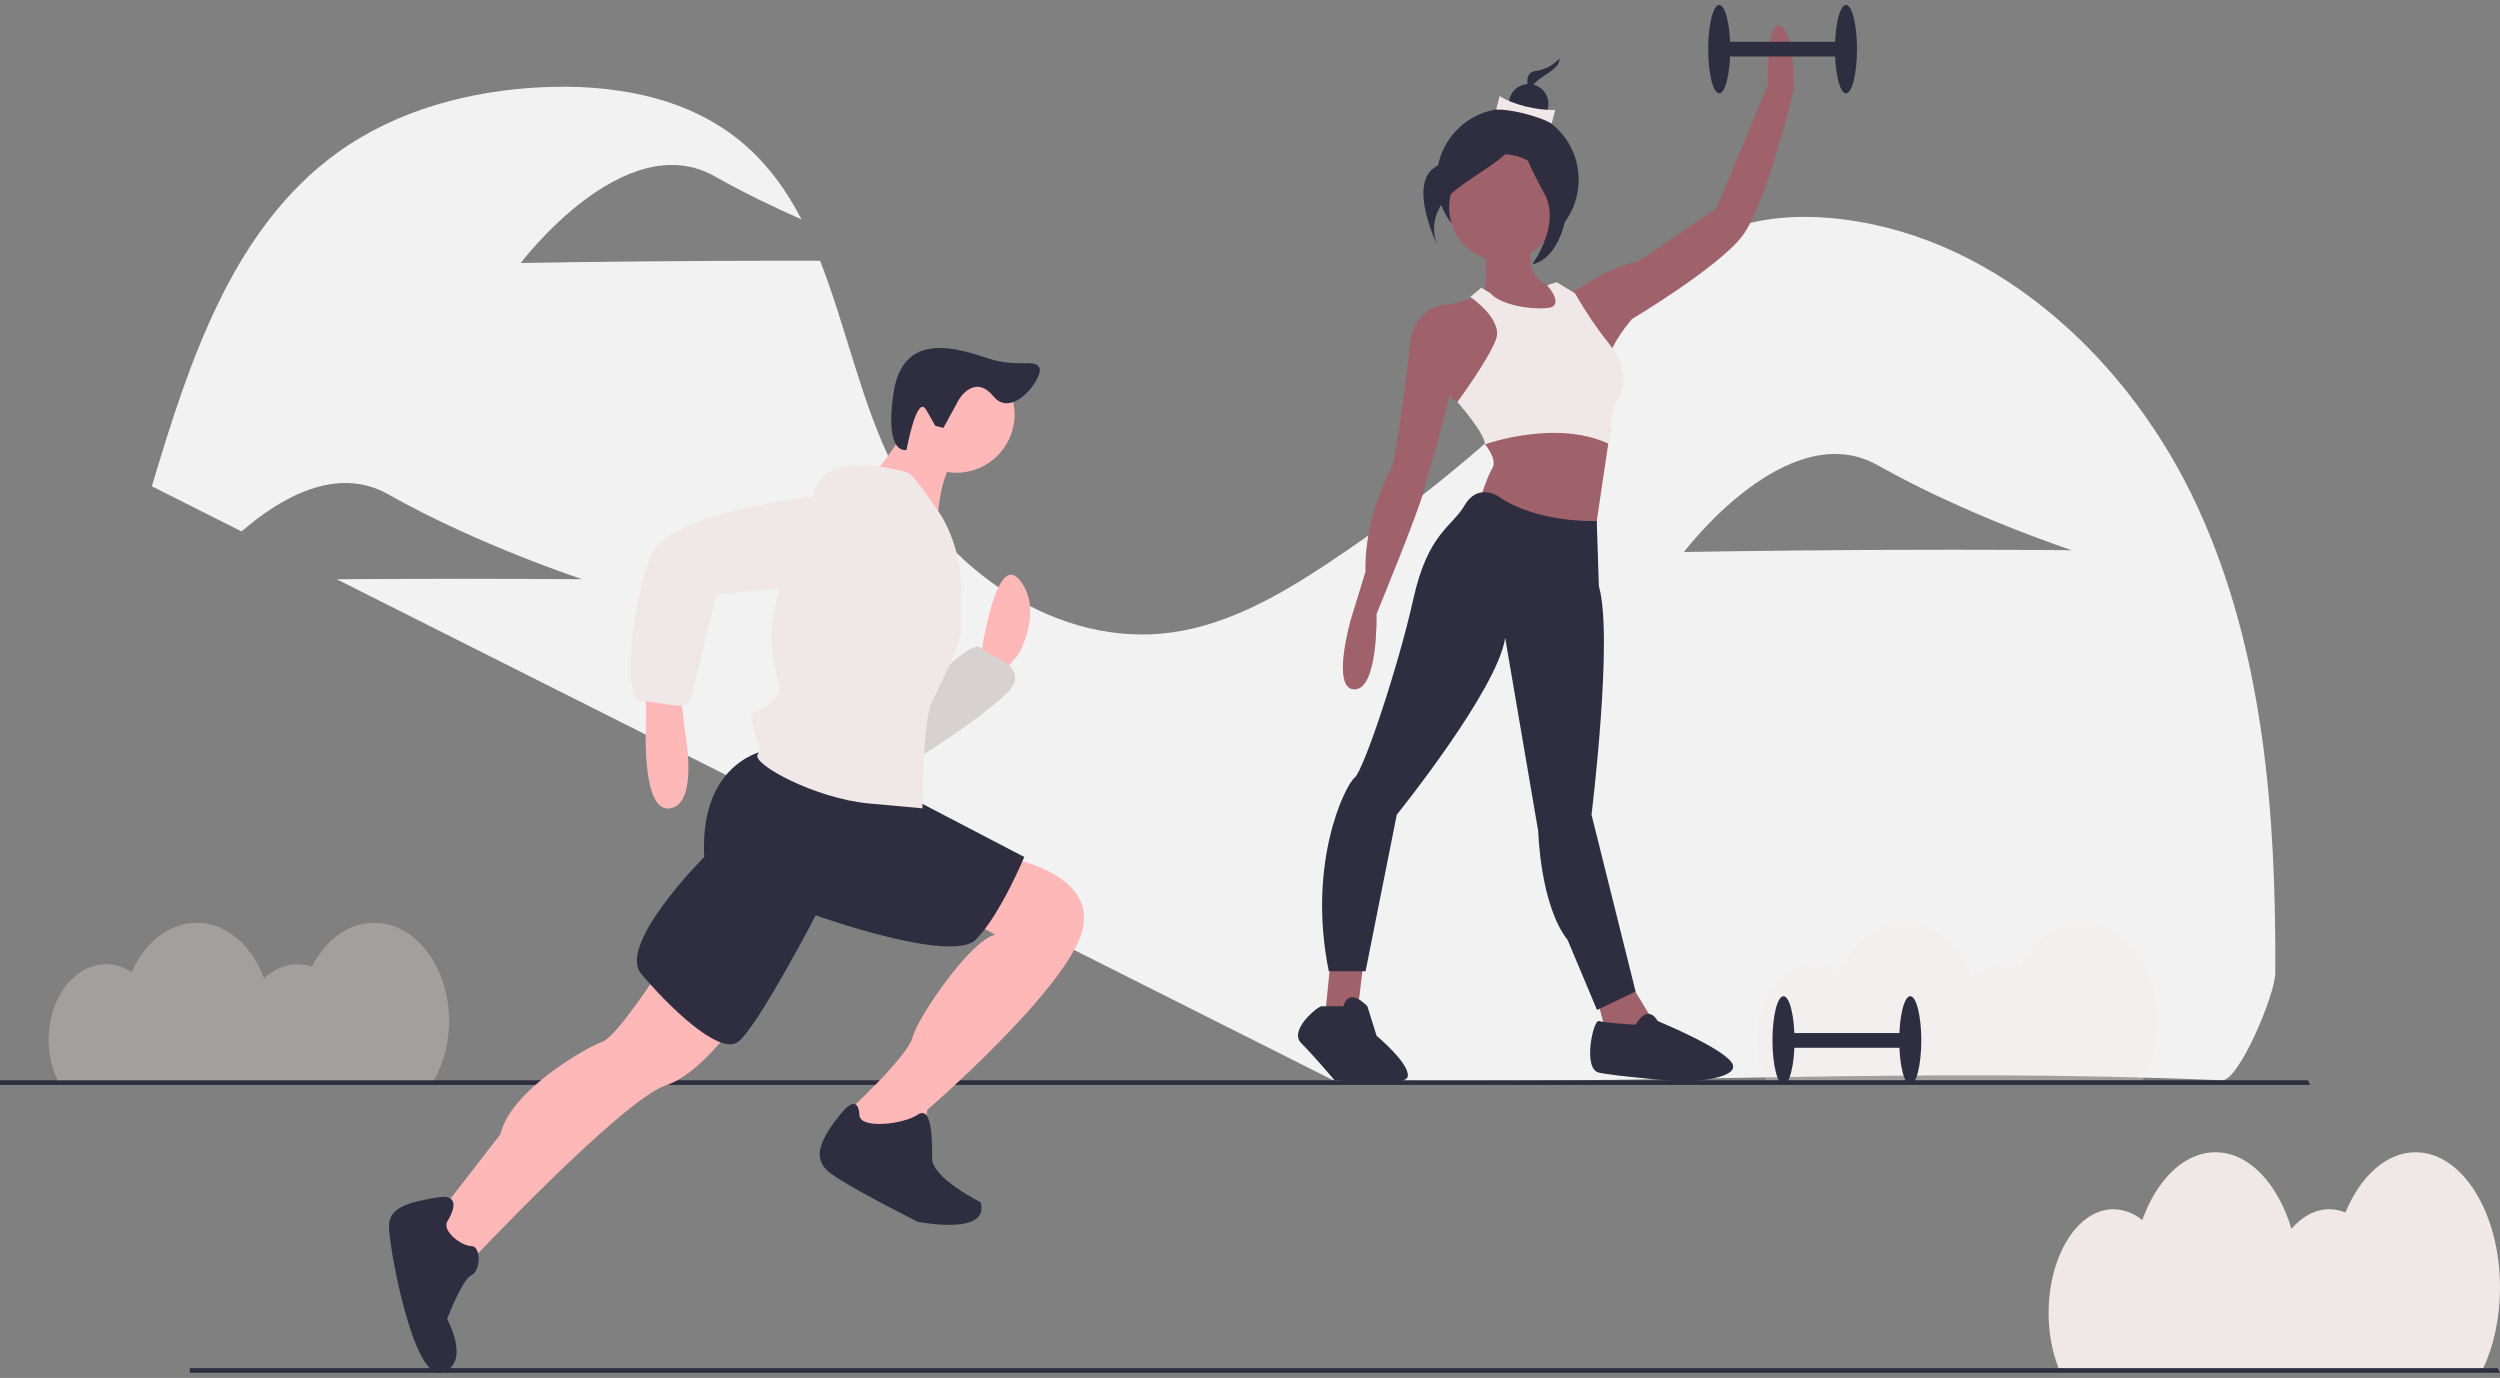 <svg width="254" height="140" viewBox="0 0 254 140" fill="none" xmlns="http://www.w3.org/2000/svg">
<rect x="0" y="0" width="254" height="140" fill="#808080" stroke="none"/>
<g clip-path="url(#clip0_12_300)">
<path d="M254 130.807C254 123.22 250.161 117.069 245.426 117.069C242.45 117.069 239.828 119.5 238.291 123.189C237.772 122.973 237.215 122.861 236.653 122.859C235.219 122.859 233.894 123.596 232.813 124.842C231.428 120.243 228.489 117.069 225.088 117.069C221.907 117.069 219.134 119.846 217.653 123.966C216.831 123.27 215.795 122.879 214.719 122.859C211.085 122.859 208.139 127.579 208.139 133.402C208.124 135.342 208.476 137.269 209.176 139.078H252.271C253.356 136.777 254 133.913 254 130.807Z" fill="#F0E8E8"/>
<path d="M223.261 51.481C216.509 36.832 203.295 24.336 187.332 22.299C183.111 21.761 178.704 21.977 174.788 23.645C169.648 25.835 165.859 30.255 162.03 34.332C153.923 42.963 144.851 50.628 134.993 57.175C130.128 60.405 124.909 63.419 119.133 64.245C107.551 65.902 96.095 57.982 90.813 47.513C87.514 40.974 85.989 33.296 83.322 26.494C80.25 26.488 76.59 26.489 72.653 26.507C61.769 26.557 52.91 26.719 52.91 26.719C52.91 26.719 63.44 12.731 72.613 17.913C75.545 19.569 78.615 21.047 81.436 22.292C79.834 19.2 77.812 16.418 75.03 14.181C69.545 9.77 62.117 8.532 55.094 8.861C47.719 9.206 40.277 11.186 34.284 15.51C23.609 23.214 19.201 36.773 15.428 49.408L24.547 53.993C28.459 50.602 34.18 47.247 39.452 50.226C48.625 55.408 59.162 58.849 59.162 58.849C59.162 58.849 50.375 58.769 39.492 58.82C37.664 58.828 35.895 58.84 34.214 58.853L135.467 109.758C168.863 110.23 194.044 108.418 225.778 109.758C227.433 109.828 231.155 101.127 231.168 98.838C231.255 82.7 230.013 66.129 223.261 51.481ZM190.833 55.871C179.95 55.922 171.091 56.083 171.091 56.083C171.091 56.083 181.621 42.095 190.794 47.277C199.967 52.46 210.504 55.901 210.504 55.901C210.504 55.901 201.717 55.821 190.833 55.871L190.833 55.871Z" fill="#F2F2F2"/>
<path opacity="0.3" d="M219.193 103.743C219.193 98.227 215.787 93.755 211.586 93.755C208.945 93.755 206.62 95.522 205.256 98.205C204.788 98.046 204.297 97.965 203.802 97.965C202.524 97.987 201.303 98.503 200.396 99.407C199.167 96.063 196.56 93.755 193.542 93.755C190.721 93.755 188.26 95.774 186.947 98.77C186.176 98.251 185.271 97.971 184.343 97.965C181.119 97.965 178.506 101.397 178.506 105.63C178.496 107.058 178.811 108.47 179.425 109.758H217.659C218.684 107.921 219.213 105.848 219.193 103.743Z" fill="#F0E8E8"/>
<path d="M254 139.476H19.285V139.004H253.765L254 139.476Z" fill="#2F2E41"/>
<path d="M234.715 110.23H0V109.758H234.48L234.715 110.23Z" fill="#2F2E41"/>
<path d="M99.631 66.808C99.631 66.808 101.11 55.937 103.573 58.902C106.037 61.867 103.573 66.314 103.573 66.314L101.602 68.785L99.631 67.302V66.808Z" fill="#FFB8B8"/>
<path d="M93.718 70.267C93.718 70.267 98.646 64.832 99.631 65.82C100.617 66.808 103.573 67.302 103.081 69.279C102.588 71.256 92.24 77.68 92.24 77.68L93.718 70.267Z" fill="#F0E8E8"/>
<path opacity="0.1" d="M93.718 70.267C93.718 70.267 98.646 64.832 99.631 65.82C100.617 66.808 103.573 67.302 103.081 69.279C102.588 71.256 92.24 77.68 92.24 77.68L93.718 70.267Z" fill="black"/>
<path d="M65.632 69.773V73.726C65.632 73.726 65.139 82.621 68.095 82.127C71.052 81.633 69.574 74.221 69.574 74.221L69.081 69.773H65.632Z" fill="#FFB8B8"/>
<path d="M67.11 98.434C67.11 98.434 62.675 105.353 61.197 105.847C59.719 106.341 51.835 110.788 50.849 115.236L43.951 124.131L47.4 128.578C47.4 128.578 63.168 111.777 67.603 110.294C72.037 108.812 76.472 101.399 76.472 101.399L67.11 98.434Z" fill="#FFB8B8"/>
<path d="M102.095 87.069C102.095 87.069 111.457 88.551 109.979 94.481C108.501 100.411 94.211 112.765 94.211 112.765L93.718 115.73L88.298 116.718L85.834 114.247L86.327 112.765C86.327 112.765 92.24 107.329 92.733 105.353C93.226 103.376 98.646 95.469 101.11 94.975L97.66 92.999L102.095 87.069Z" fill="#FFB8B8"/>
<path d="M45.429 124.131C45.429 124.131 47.4 121.166 44.443 121.66C41.487 122.154 39.516 122.648 39.516 124.625C39.516 126.601 41.98 140.438 44.936 139.45C47.893 138.461 45.429 134.014 45.429 134.014C45.429 134.014 46.907 130.061 47.893 129.566C48.878 129.072 48.878 126.601 47.893 126.601C46.907 126.601 44.936 125.119 45.429 124.131Z" fill="#2F2E41"/>
<path d="M87.313 113.259C87.313 113.259 87.313 110.788 85.342 113.259C83.371 115.73 82.385 117.707 84.356 119.189C86.327 120.672 93.226 124.131 93.226 124.131C93.226 124.131 100.617 125.613 99.631 122.154C99.631 122.154 94.704 119.683 94.704 117.707C94.704 115.73 94.704 112.271 93.226 113.259C91.747 114.247 87.313 114.742 87.313 113.259Z" fill="#2F2E41"/>
<path d="M77.95 76.197C77.95 76.197 71.052 77.186 71.545 87.069C71.545 87.069 62.675 95.963 65.139 98.928C67.603 101.893 73.023 107.329 74.994 105.847C76.965 104.364 82.878 92.999 82.878 92.999C82.878 92.999 96.675 97.94 99.139 95.469C101.602 92.999 104.066 87.069 104.066 87.069L91.747 80.645L77.95 76.197Z" fill="#2F2E41"/>
<path d="M97.168 48.03C100.433 48.03 103.081 45.375 103.081 42.1C103.081 38.825 100.433 36.17 97.168 36.17C93.902 36.17 91.255 38.825 91.255 42.1C91.255 45.375 93.902 48.03 97.168 48.03Z" fill="#FFB8B8"/>
<path d="M92.733 42.594C92.733 42.594 89.284 48.03 88.298 48.524C87.313 49.019 95.197 53.96 95.197 53.96C95.197 53.96 95.197 47.536 97.66 46.053L92.733 42.594Z" fill="#FFB8B8"/>
<path d="M92.24 48.03C92.24 48.03 84.356 45.559 82.878 49.513C81.4 53.466 77.95 60.878 78.443 65.82C78.936 70.761 79.921 69.773 78.443 71.256C76.965 72.738 75.979 71.75 76.472 73.726C76.965 75.703 77.458 75.703 76.965 76.691C76.472 77.68 82.878 81.139 88.298 81.633L93.718 82.127C93.718 82.127 93.718 73.232 94.704 71.256C95.689 69.279 97.66 65.326 97.66 63.843V59.921C97.66 57.31 96.981 54.744 95.689 52.478C95.689 52.478 92.733 48.03 92.24 48.03Z" fill="#F0E8E8"/>
<path d="M86.327 50.007C86.327 50.007 68.095 51.489 66.124 56.431C64.153 61.372 63.168 71.256 65.139 71.256C67.11 71.256 69.574 72.244 70.066 71.256C70.559 70.267 72.53 60.384 73.023 60.384C73.516 60.384 88.298 58.902 88.298 58.902C88.298 58.902 94.704 50.995 86.327 50.007Z" fill="#F0E8E8"/>
<path d="M97.405 40.63C97.405 40.63 98.974 37.895 100.936 40.271C102.897 42.646 106.088 38.281 105.598 37.35C105.108 36.418 103.379 37.392 100.414 36.42C97.45 35.448 91.739 33.468 90.783 39.926C89.827 46.384 92.104 45.707 92.104 45.707C92.104 45.707 93.148 39.985 94.092 41.629L95.036 43.272L95.854 43.474L97.405 40.63Z" fill="#2F2E41"/>
<path d="M153.178 25.498C157.162 25.498 160.392 22.259 160.392 18.263C160.392 14.268 157.162 11.028 153.178 11.028C149.194 11.028 145.964 14.268 145.964 18.263C145.964 22.259 149.194 25.498 153.178 25.498Z" fill="#2F2E41"/>
<path d="M150.872 23.618C150.872 23.618 151.245 30.357 150.499 30.357C149.752 30.357 155.165 33.539 155.165 33.539L158.525 31.668V29.421C158.525 29.421 154.045 28.86 155.912 23.993C157.779 19.126 150.872 23.618 150.872 23.618Z" fill="#9F616A"/>
<path d="M135.193 97.559L134.633 103.175L136.499 103.737L137.993 102.239L138.553 97.559H135.193Z" fill="#9F616A"/>
<path d="M162.072 100.742L163.005 104.298L165.618 105.983L168.418 104.486L165.245 99.244L162.072 100.742Z" fill="#9F616A"/>
<path d="M152.645 26.52C155.635 26.52 158.059 24.089 158.059 21.091C158.059 18.093 155.635 15.663 152.645 15.663C149.656 15.663 147.232 18.093 147.232 21.091C147.232 24.089 149.656 26.52 152.645 26.52Z" fill="#9F616A"/>
<path d="M149.379 41.402L148.072 40.84C148.072 40.84 145.832 39.53 145.646 36.909C145.459 34.288 147.512 30.919 147.512 30.919L150.499 29.983L154.008 32.847L154.045 37.471L149.379 41.402Z" fill="#9F616A"/>
<path d="M148.072 31.293L147.326 30.919C147.326 30.919 143.592 30.732 143.219 35.224C142.846 39.717 141.539 47.205 141.539 47.205C141.539 47.205 138.553 52.446 138.739 58.062L137.246 62.929C137.246 62.929 135.193 70.042 137.619 70.042C140.046 70.042 139.859 62.367 139.859 62.367C139.859 62.367 144.339 51.51 144.712 49.638C145.086 47.766 148.259 38.968 147.326 36.535C146.392 34.101 148.072 31.293 148.072 31.293Z" fill="#9F616A"/>
<path d="M150.872 43.086V45.145C150.872 45.145 152.179 46.643 151.619 47.579C151.059 48.515 150.499 50.387 150.499 50.387L153.112 54.505L161.885 55.254L163.63 43.532L150.872 43.086Z" fill="#9F616A"/>
<path d="M159.085 29.983L160.578 29.234C160.578 29.234 163.752 26.988 166.365 26.613L174.391 21.185L179.618 8.643C179.618 8.643 179.431 1.904 180.924 2.653C182.418 3.402 182.231 9.204 182.231 9.204C182.231 9.204 179.431 20.81 177.004 23.993C174.578 27.175 165.805 32.416 165.805 32.416C165.805 32.416 163.378 35.224 163.565 36.535C163.752 37.845 159.085 29.983 159.085 29.983Z" fill="#9F616A"/>
<path d="M152.179 50.387C152.179 50.387 150.126 49.077 148.819 51.323C147.512 53.569 145.086 54.131 143.592 60.87C142.099 67.609 138.553 78.279 137.619 79.027C136.686 79.776 132.766 87.638 135.006 98.683H138.739L141.913 82.771C141.913 82.771 152.179 70.042 152.925 64.801L156.285 84.456C156.285 84.456 156.472 91.944 159.272 95.5L162.258 102.614L166.178 100.742L161.698 82.771C161.698 82.771 163.938 64.614 162.445 59.559L162.23 52.933C162.23 52.933 156.099 53.195 152.179 50.387Z" fill="#2F2E41"/>
<path d="M136.499 102.239H134.259C133.886 102.239 130.9 104.673 132.206 105.983C133.513 107.293 135.566 109.727 135.566 109.727C135.566 109.727 142.846 110.655 143.032 109.345C143.219 108.035 139.859 105.234 139.859 105.234L138.926 102.239C138.926 102.239 137.059 100.18 136.499 102.239Z" fill="#2F2E41"/>
<path d="M166.178 104.111C166.178 104.111 163.005 103.924 162.445 103.737C161.885 103.55 160.765 108.604 162.445 108.978C164.125 109.353 171.031 109.914 171.031 109.914C171.031 109.914 176.444 109.727 176.071 108.229C175.698 106.732 168.418 103.737 168.418 103.737C168.418 103.737 167.485 101.865 166.178 104.111Z" fill="#2F2E41"/>
<path d="M151.432 29.796L150.499 29.234L149.379 30.17C149.379 30.17 152.739 32.416 151.992 34.475C151.245 36.535 148.072 40.84 148.072 40.84C148.072 40.84 150.872 44.022 150.872 45.145C150.872 45.145 158.152 42.525 163.565 45.145C163.565 45.145 163.565 41.402 164.312 40.653C165.058 39.904 165.432 37.283 163.565 35.037C162.25 33.384 161.064 31.632 160.018 29.796L158.152 28.672L157.19 28.978C157.19 28.978 159.085 31.106 157.219 31.293C155.352 31.48 152.365 30.919 151.432 29.796Z" fill="#F0E8E8"/>
<path d="M158.451 5.929C157.816 6.638 156.948 7.095 156.005 7.213C154.374 7.447 155.655 10.017 155.655 10.017C155.655 10.017 155.19 9.082 156.121 8.265C157.053 7.447 158.451 6.98 158.451 5.929Z" fill="#2F2E41"/>
<path d="M155.307 12.57C156.417 12.57 157.317 11.668 157.317 10.554C157.317 9.441 156.417 8.538 155.307 8.538C154.197 8.538 153.296 9.441 153.296 10.554C153.296 11.668 154.197 12.57 155.307 12.57Z" fill="#2F2E41"/>
<path d="M157.654 12.539C156.101 11.726 153.429 11.086 152.009 11.132L152.368 9.755C153.625 10.611 156.283 11.263 158.013 11.162L157.654 12.539Z" fill="#F0E8E8"/>
<path d="M154.445 12.661C154.445 12.661 151.998 15.816 147.103 16.518C142.208 17.219 146.054 24.933 146.054 24.933C146.054 24.933 144.655 22.128 147.452 19.674C150.249 17.219 154.445 15.816 154.445 12.661Z" fill="#2F2E41"/>
<path d="M154.632 12.473C154.632 12.473 156.031 17.383 158.128 18.084C160.226 18.785 159.177 26.149 155.681 26.85C155.681 26.85 158.653 22.818 156.905 19.662C155.156 16.506 154.107 14.051 154.632 12.473Z" fill="#2F2E41"/>
<path d="M187.551 4.244H174.671V5.741H187.551V4.244Z" fill="#2F2E41"/>
<path d="M187.551 9.485C188.169 9.485 188.671 7.474 188.671 4.993C188.671 2.511 188.169 0.5 187.551 0.5C186.932 0.5 186.431 2.511 186.431 4.993C186.431 7.474 186.932 9.485 187.551 9.485Z" fill="#2F2E41"/>
<path d="M174.671 9.485C175.29 9.485 175.791 7.474 175.791 4.993C175.791 2.511 175.29 0.5 174.671 0.5C174.053 0.5 173.551 2.511 173.551 4.993C173.551 7.474 174.053 9.485 174.671 9.485Z" fill="#2F2E41"/>
<path d="M194.084 104.957H181.204V106.455H194.084V104.957Z" fill="#2F2E41"/>
<path d="M194.084 110.199C194.702 110.199 195.204 108.187 195.204 105.706C195.204 103.225 194.702 101.213 194.084 101.213C193.465 101.213 192.964 103.225 192.964 105.706C192.964 108.187 193.465 110.199 194.084 110.199Z" fill="#2F2E41"/>
<path d="M181.204 110.199C181.823 110.199 182.324 108.187 182.324 105.706C182.324 103.225 181.823 101.213 181.204 101.213C180.586 101.213 180.084 103.225 180.084 105.706C180.084 108.187 180.586 110.199 181.204 110.199Z" fill="#2F2E41"/>
<path opacity="0.3" d="M45.626 103.743C45.626 98.227 42.22 93.755 38.019 93.755C35.379 93.755 33.053 95.522 31.689 98.205C31.221 98.046 30.73 97.965 30.236 97.965C28.957 97.987 27.737 98.503 26.829 99.407C25.6 96.063 22.993 93.755 19.975 93.755C17.154 93.755 14.693 95.774 13.38 98.77C12.61 98.251 11.704 97.971 10.777 97.965C7.553 97.965 4.939 101.397 4.939 105.63C4.929 107.058 5.244 108.47 5.859 109.758H44.092C45.117 107.921 45.646 105.848 45.626 103.743Z" fill="#F0E8E8"/>
</g>
<defs>
<clipPath id="clip0_12_300">
<rect width="254" height="139" fill="white" transform="translate(0 0.5)"/>
</clipPath>
</defs>
</svg>
